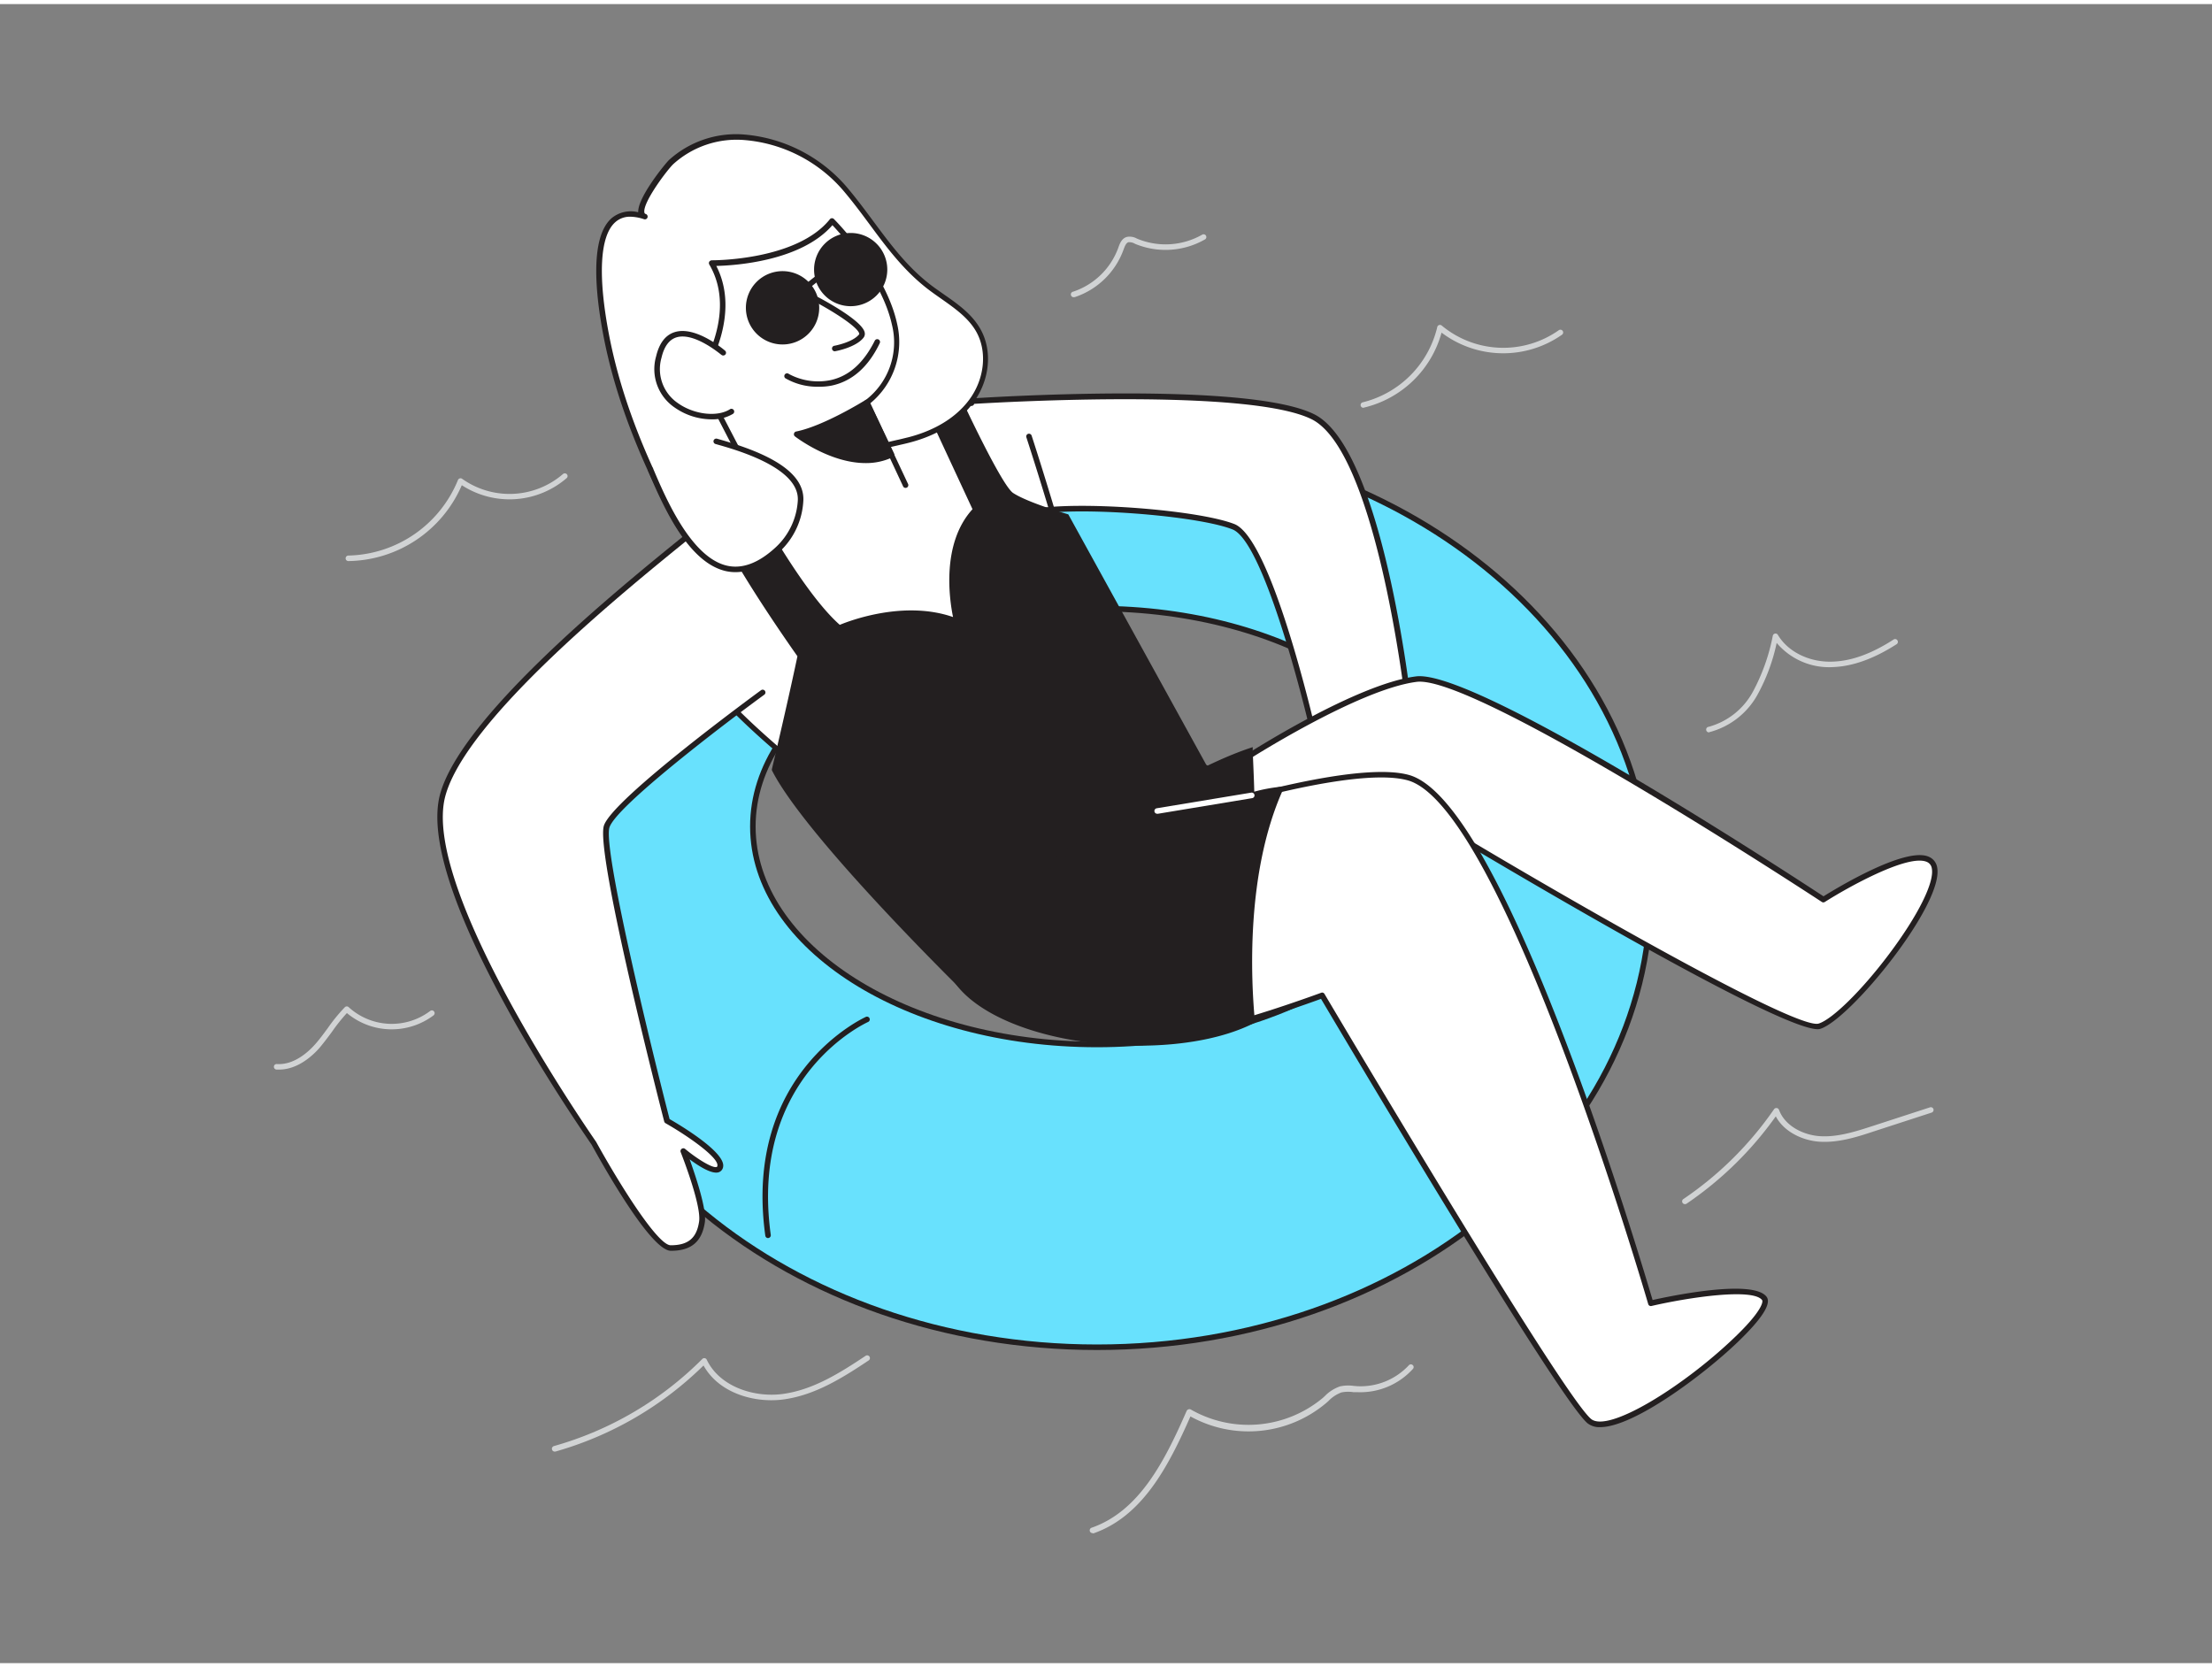 <svg xmlns="http://www.w3.org/2000/svg" viewBox="0 0 400 300" width="406" height="306" class="illustration styles_illustrationTablet__1DWOa"><rect x="0" y="0" width="400" height="300" fill="#808080" stroke="none"/><g id="_541_girl_swimming_flatline" data-name="#541_girl_swimming_flatline"><path d="M298.46,159.38c-.73-45-45.28-81.19-100.1-81.19-27.28,0-52,9-70.05,23.52-18.56,14.93-30.08,35.77-30.08,58.83,0,45.48,44.83,82.34,100.13,82.34S298.49,206,298.49,160.54C298.49,160.16,298.49,159.77,298.46,159.38Zm-37.88-10.67c0,21.76-27.86,39.42-62.22,39.42s-62.22-17.66-62.22-39.42,27.86-39.4,62.22-39.4S260.58,127,260.58,148.71Z" fill="#68e1fd" stroke="#231f20" stroke-linecap="round" stroke-linejoin="round"></path><path d="M237.39,74.58c-12.29-6.09-61.77-2.8-61.77-2.8l.09.35c-8.65-6.68-24.64-.73-32.46,5.17-9.16,6.91-15.33,17.24-19.75,27.66-1,2.29-1.87,4.74-1.58,7.22s1.67,4.51,3.11,6.45c6.77,9.11,15.68,16.37,24.49,23.52a2.92,2.92,0,0,0,4,.32c10.9-5.31,20.79-13,26.75-23.79,3.22-5.83,8.18-20.57,8.69-27.2,9.55-1,28.45.73,34.13,3,6.83,2.73,15,39.71,15,39.71l16.73-6.83S249.68,80.66,237.39,74.58Z" fill="#fff"></path><path d="M151.49,143.58a2.46,2.46,0,0,1-.6-.07,4.25,4.25,0,0,1-1.68-1c-8.72-7.08-17.73-14.39-24.58-23.61a14.46,14.46,0,0,1-3.2-6.69c-.32-2.64.67-5.24,1.61-7.48C128.43,92.06,134.94,83,143,76.9s23.55-11.75,32.49-5.59l.14,0c2-.13,49.76-3.23,62,2.85h0c12.39,6.14,17.47,51.26,17.68,53.18a.5.5,0,0,1-.3.52l-16.73,6.82a.48.48,0,0,1-.42,0,.48.48,0,0,1-.26-.33c-2.26-10.21-9.32-37.19-14.71-39.35-5.68-2.27-24.21-3.92-33.49-3-.68,6.86-5.55,21.28-8.71,27-5.45,9.86-14.52,17.93-27,24A5.19,5.19,0,0,1,151.49,143.58ZM165.9,69.72c-7.74,0-16.77,3.77-22.34,8-7.87,5.94-14.28,14.92-19.6,27.45-.89,2.12-1.83,4.57-1.54,7s1.61,4.33,3,6.21c6.77,9.12,15.74,16.4,24.41,23.43a3.35,3.35,0,0,0,1.28.78,3.42,3.42,0,0,0,2.14-.52c12.26-6,21.19-13.9,26.53-23.58,3.18-5.75,8.12-20.44,8.63-27a.5.5,0,0,1,.45-.46c9.43-1,28.38.64,34.37,3,6.59,2.64,14.08,34.59,15.19,39.49l15.83-6.46c-.52-4.43-5.76-46.41-17.09-52s-55.57-3.1-61-2.77a.47.47,0,0,1-.21.29.5.5,0,0,1-.58,0A15.28,15.28,0,0,0,165.9,69.72Z" fill="#231f20"></path><path d="M130,91.48c-.63,1.51-45.14,33.84-49.92,51.6-4.7,17.48,27.36,63,27.36,63s10.29,18.89,13.88,18.89,5.18-1.62,5.63-4.73-3.35-12.8-3.35-12.8,6.28,5.24,6.66,2.73-9.62-8.19-9.62-8.19-12.51-48.45-10.92-53.23S138,124.49,138,124.49" fill="#fff"></path><path d="M121.32,225.44c-3.7,0-12.58-16-14.32-19.15,0-.07-8.09-11.51-15.44-24.93-9.92-18.11-13.94-31-12-38.41,3.81-14.17,32.4-37.33,44.61-47.21,2.74-2.23,5.11-4.15,5.35-4.5a.5.5,0,0,1,.65-.25.53.53,0,0,1,.25.68c-.16.4-1.14,1.21-5.62,4.84-12.13,9.83-40.54,32.84-44.27,46.7-4.59,17,27,62.1,27.28,62.55,4,7.25,11.07,18.68,13.47,18.68,3.16,0,4.7-1.29,5.14-4.3s-3.29-12.45-3.33-12.54a.51.51,0,0,1,.17-.59.5.5,0,0,1,.62,0c2.16,1.8,5,3.55,5.72,3.27,0,0,.1,0,.13-.23.23-1.49-5.35-5.39-9.38-7.68a.53.53,0,0,1-.24-.31c-.51-2-12.52-48.66-10.9-53.52s27.32-23.67,28.41-24.47a.5.5,0,0,1,.59.81c-7.37,5.38-26.79,20.18-28,24s7.37,39.15,10.87,52.74c2.07,1.19,10.09,6,9.69,8.6a1.21,1.21,0,0,1-.76,1c-1.22.46-3.64-1.08-5.3-2.32,1.07,3,3.1,9,2.75,11.38C126.93,223.8,125,225.44,121.32,225.44Z" fill="#231f20"></path><path d="M133.45,85.73s10.54,20.49,18.33,27.14c0,0,11.54-5.12,21.27-1.19,0,0-3.42-13.1,3.41-20.2L165.88,68.69l4.44-3.82s9.87,22.19,12.63,24,9.9,3.86,9.9,3.86l24.89,45.19,7.95,5.5-50.08,35.85s-29.19-28.51-35.5-40.8c3.13-13.25,4.67-20.65,4.67-20.65s-14.06-19.75-15.6-26.34S133.45,85.73,133.45,85.73Z" fill="#231f20"></path><path d="M175.56,179.92l-.3-.3c-1.19-1.16-29.32-28.7-35.6-40.92l-.08-.16,0-.18c2.81-11.87,4.35-19.12,4.62-20.43-1.49-2.11-14.06-20-15.54-26.34-.53-2.28-.29-4,.73-5.11a5,5,0,0,1,4.09-1.24l.26,0,.12.23c.1.2,10.36,20.06,18,26.78,1.85-.77,11.64-4.48,20.48-1.41-.64-3.11-2.17-13.27,3.52-19.5l-10.6-22.82,5.23-4.51.27.62c3.95,8.86,10.52,22.52,12.45,23.78,2.67,1.75,9.69,3.78,9.77,3.8l.2.06.1.18,24.84,45.09,8.43,5.83Zm-34.92-41.51c6,11.49,31.93,37.17,35,40.21l49.16-35.19-7.46-5.16L192.51,93.15c-1.2-.35-7.27-2.18-9.84-3.86S172,69.76,170.14,65.69l-3.65,3.13,10.57,22.76-.24.24c-6.55,6.83-3.32,19.6-3.29,19.73l.25,1-.92-.37c-9.41-3.8-20.77,1.14-20.88,1.19l-.29.13-.24-.21c-7.41-6.33-17-24.6-18.32-27a3.84,3.84,0,0,0-3,1c-.78.85-.95,2.27-.5,4.2,1.5,6.43,15.38,26,15.52,26.17l.12.18,0,.21C145.25,118,143.71,125.41,140.64,138.41Z" fill="#231f20"></path><path d="M162.64,79.22c-2.86.66-5.64,1.22-8.13,3.08-3.7,2.75-6.41,6.6-10.28,9.28-4.14,2.86-9.09,4.85-13.67,6.91-1.34.6.82,1.74-.64,1.51-5.1-.83-7.65-6.32-9.68-10.38a115.56,115.56,0,0,1-10.59-29.57c-1-5.38-4.54-25.25,6.86-21.66-2.56-.81,3.81-9,4.81-9.87,9.29-8.47,23.91-3.93,31.34,4.74,5.38,6.29,9.12,13.36,16,18.36,3,2.21,6.46,4.16,8.28,7.43,2.18,3.94,1.36,9.09-1.29,12.73s-6.87,5.9-11.23,7C163.8,79,163.22,79.09,162.64,79.22Z" fill="#fff"></path><path d="M130.23,100.53a2.13,2.13,0,0,1-.39,0c-5.15-.83-7.73-6-9.8-10.15l-.25-.5c-5.34-10.65-8.82-20.36-10.63-29.7-1.52-7.85-2.51-17.94,1.41-21.44a5.43,5.43,0,0,1,4.84-1.1c-.14-2.69,5-8.92,5.57-9.45a18.08,18.08,0,0,1,13.64-4.6A27.44,27.44,0,0,1,153,32.94c1.75,2.05,3.35,4.2,4.9,6.29,3.3,4.45,6.42,8.65,11,12,.55.4,1.12.79,1.68,1.19,2.56,1.78,5.21,3.63,6.74,6.4C179.5,62.71,179,68,176,72.08c-3.15,4.31-8,6.3-11.51,7.21-.58.15-1.17.29-1.76.42l-.42.1c-2.69.61-5.24,1.19-7.52,2.89A42.35,42.35,0,0,0,150.07,87,39.45,39.45,0,0,1,144.51,92,69.07,69.07,0,0,1,133,98l-2.18,1a.83.83,0,0,0-.18.11,2.36,2.36,0,0,0,.16.32.77.77,0,0,1,.1.88A.72.72,0,0,1,130.23,100.53ZM130,100h0ZM114,38.45a3.93,3.93,0,0,0-2.75,1c-2.79,2.48-3.17,9.76-1.09,20.5,1.79,9.25,5.23,18.88,10.53,29.45l.25.49c1.93,3.86,4.31,8.63,8.75,9.55a1,1,0,0,1,0-.7,1.18,1.18,0,0,1,.71-.71l2.18-1A69.84,69.84,0,0,0,144,91.17a39.52,39.52,0,0,0,5.4-4.83,44,44,0,0,1,4.87-4.45c2.45-1.82,5.09-2.42,7.89-3.06l.42-.09h0l1.73-.42c3.36-.87,8-2.76,11-6.83,2.73-3.73,3.23-8.63,1.26-12.19-1.43-2.58-4-4.35-6.44-6.07-.57-.4-1.14-.8-1.7-1.21-4.69-3.42-8-7.88-11.19-12.2-1.54-2.07-3.13-4.21-4.86-6.23a26.39,26.39,0,0,0-17.72-9,17.08,17.08,0,0,0-12.9,4.34c-1.07,1-5.61,7-5.23,8.76a.29.29,0,0,0,.23.26.5.5,0,0,1,.33.63.49.49,0,0,1-.63.32h0A8.09,8.09,0,0,0,114,38.45Z" fill="#231f20"></path><path d="M140.52,94.48l-14-27.07s7.77-11.13,2.2-20.6c0,0,15.54.18,21.78-7.63,0,0,9.23,9.27,11.27,18.65a13.73,13.73,0,0,1-5,14.16l7,15" fill="#fff"></path><path d="M140.52,95a.49.49,0,0,1-.44-.27l-14-27.07a.53.53,0,0,1,0-.52c.08-.11,7.52-11,2.18-20.05a.52.52,0,0,1,0-.51.62.62,0,0,1,.44-.25c.14,0,15.36.09,21.38-7.44a.49.49,0,0,1,.74,0c.38.38,9.36,9.48,11.4,18.89a14.34,14.34,0,0,1-4.86,14.42l6.87,14.63a.5.5,0,0,1-.9.42l-7-15a.48.48,0,0,1,.17-.62,13.14,13.14,0,0,0,4.79-13.65c-1.75-8-9-16.14-10.76-18-5.7,6.54-17.65,7.29-21,7.37,4.45,8.66-1.37,18.44-2.46,20.14L141,94.25a.51.51,0,0,1-.21.68A.46.46,0,0,1,140.52,95Z" fill="#231f20"></path><path d="M130.79,63s-9.53-8.23-11.66.78,8.85,12.63,13.19,9.84" fill="#fff"></path><path d="M128.66,75.09A11.73,11.73,0,0,1,122.07,73a8.39,8.39,0,0,1-3.43-9.28c.56-2.38,1.68-3.86,3.33-4.39,3.79-1.23,8.93,3.15,9.14,3.34a.49.49,0,0,1,.06.7.51.51,0,0,1-.71.06c-.05,0-4.92-4.21-8.18-3.15-1.29.42-2.19,1.65-2.66,3.67a7.43,7.43,0,0,0,3,8.23c2.91,2.06,7.12,2.54,9.4,1.07a.5.5,0,0,1,.54.84A7.21,7.21,0,0,1,128.66,75.09Z" fill="#231f20"></path><path d="M151,62.78a.5.5,0,0,1-.09-1s3.35-.62,4.47-2.09c0,0,0,0,0-.1-.26-1.2-4.8-4.07-7.93-5.72a.5.5,0,1,1,.47-.89c1.32.7,8,4.3,8.44,6.39a1.12,1.12,0,0,1-.19.93c-1.36,1.77-4.94,2.44-5.09,2.46Z" fill="#231f20"></path><path d="M148,69.19a11.5,11.5,0,0,1-6-1.54.5.5,0,0,1,.66-.76A11.19,11.19,0,0,0,150.18,68c3.37-.73,6-3.13,8-7.12a.5.5,0,1,1,.91.43c-2.07,4.32-5,6.9-8.72,7.68A11.18,11.18,0,0,1,148,69.19Z" fill="#231f20"></path><path d="M156.75,72s-7.53,4.77-12.69,5.75c0,0,9.57,7.34,17.16,3.7Z" fill="#231f20"></path><path d="M156.52,83c-6.38,0-12.44-4.57-12.76-4.82a.48.48,0,0,1-.18-.51.49.49,0,0,1,.39-.38c5-1,12.44-5.64,12.51-5.68a.49.49,0,0,1,.41-.06.51.51,0,0,1,.31.26l4.47,9.46a.5.5,0,0,1-.24.66A11.14,11.14,0,0,1,156.52,83Zm-11.25-5c2.46,1.62,9.46,5.63,15.28,3.21l-4-8.48C154.92,73.7,149.61,76.81,145.27,78Z" fill="#231f20"></path><path d="M117.69,84.2c3.81,9,11.16,25.31,23,14.4a13.06,13.06,0,0,0,4.12-8.83c.3-6.09-10.32-9.32-15.25-10.7" fill="#fff"></path><path d="M133,102.72a7.73,7.73,0,0,1-1.66-.17c-7.07-1.52-11.68-12.34-14.15-18.16a.49.49,0,0,1,.26-.65.51.51,0,0,1,.66.26c2.23,5.25,6.87,16.16,13.44,17.57,2.75.59,5.68-.53,8.72-3.34a12.5,12.5,0,0,0,4-8.49c.29-5.93-11.13-9.14-14.88-10.19a.5.5,0,0,1-.35-.62.51.51,0,0,1,.62-.34c6.84,1.92,15.91,5.17,15.61,11.2A13.51,13.51,0,0,1,141,99C138.29,101.47,135.62,102.72,133,102.72Z" fill="#231f20"></path><circle cx="141.52" cy="54.93" r="6.12" fill="#231f20"></circle><path d="M141.52,61.55a6.63,6.63,0,1,1,6.62-6.62A6.63,6.63,0,0,1,141.52,61.55Zm0-12.25a5.63,5.63,0,1,0,5.62,5.63A5.63,5.63,0,0,0,141.52,49.3Z" fill="#231f20"></path><circle cx="153.83" cy="48.01" r="6.12" fill="#231f20"></circle><path d="M153.83,54.63A6.62,6.62,0,1,1,160.45,48,6.63,6.63,0,0,1,153.83,54.63Zm0-12.24A5.62,5.62,0,1,0,159.45,48,5.63,5.63,0,0,0,153.83,42.39Z" fill="#231f20"></path><path d="M144.78,52.61a.52.52,0,0,1-.38-.17.49.49,0,0,1,0-.7,51.5,51.5,0,0,1,4.16-3.34.5.5,0,0,1,.7.12.51.51,0,0,1-.12.69s-2,1.44-4.08,3.27A.46.46,0,0,1,144.78,52.61Z" fill="#231f20"></path><path d="M224.93,136.58s20.31-13.15,31.23-14.51,73.6,39.87,73.6,39.87,18.72-11.91,20.09-5.82-15.3,27-20.79,28.71-68.35-36.11-68.35-36.11-26.62,34.53-32.54,20" fill="#fff"></path><path d="M328.71,185.37c-7.66,0-60-31.3-67.87-36-2.41,3.07-18.69,23.4-28,23.4a6.84,6.84,0,0,1-.79-.05c-2-.27-3.46-1.57-4.38-3.84a.51.51,0,0,1,.27-.66.5.5,0,0,1,.65.28c.8,1.95,2,3,3.6,3.23,9,1.22,27.9-23.07,28.09-23.32a.5.5,0,0,1,.65-.12c25.19,15.15,64.08,37.24,67.94,36.06,2.46-.76,7.81-6,12.71-12.53,5.26-7,8.3-13.09,7.74-15.59a1.48,1.48,0,0,0-.93-1.13c-3.46-1.44-14.46,4.75-18.4,7.26a.5.5,0,0,1-.54,0c-.63-.41-62.65-41.15-73.27-39.8s-30.82,14.31-31,14.44a.5.5,0,0,1-.69-.15.49.49,0,0,1,.15-.69c.83-.54,20.53-13.22,31.44-14.59s68.61,36.46,73.67,39.77c2.08-1.3,14.69-9,19-7.17a2.52,2.52,0,0,1,1.53,1.84c1.47,6.57-15.7,27.62-21.13,29.3A1.85,1.85,0,0,1,328.71,185.37Z" fill="#231f20"></path><path d="M221.86,144.57c11.32-3.28,26.2-6.47,32.77-4.68,17.75,4.86,43.86,95.06,43.86,95.06s18.08-4.17,20.56-.88-26.19,26.72-31.65,22.17-48.31-77-48.31-77-11.19,4.14-18.31,5.77" fill="#fff"></path><path d="M289.35,257.33a3.46,3.46,0,0,1-2.27-.7c-5.32-4.43-44.57-70.62-48.2-76.75-2,.74-11.67,4.2-18,5.65a.5.5,0,0,1-.22-1c7-1.61,18.14-5.71,18.25-5.75a.48.48,0,0,1,.6.21c.43.73,42.87,72.41,48.2,76.85,3.1,2.59,16.63-5.84,25.75-14.54,5-4.74,5.43-6.62,5.18-6.95-1.66-2.2-13.18-.51-20,1.07a.49.49,0,0,1-.59-.35c-.26-.9-26.24-90-43.52-94.71-7.82-2.14-26.85,3-32.49,4.67a.49.49,0,0,1-.62-.34.5.5,0,0,1,.34-.62c5.71-1.65,25-6.89,33-4.68,7.52,2.06,17.25,18.77,28.92,49.66,8,21.12,14.18,42,15.16,45.29,3.26-.73,18.15-3.84,20.61-.59.94,1.25-.84,4-5.29,8.27C308.06,247.86,295.45,257.33,289.35,257.33Z" fill="#231f20"></path><path d="M226.42,183.89c-14.91,7.3-44.76,4.21-53.17-7-14-18.61,13.11-18.73,13.11-18.73s23.83-17.78,39.71-23.15c0,0,.31,6.72.28,8a29.79,29.79,0,0,1,5.15-1C225.22,156.18,225.56,174.4,226.42,183.89Z" fill="#231f20"></path><path d="M205.9,188.35a71.22,71.22,0,0,1-8.56-.52c-11.37-1.37-20.52-5.34-24.49-10.6s-5-9.47-3.38-12.79c3.11-6.28,15.09-6.71,16.72-6.74,1.93-1.43,24.55-18,39.72-23.13l.62-.21,0,.66c0,.24.24,5.3.28,7.4a28.23,28.23,0,0,1,4.61-.87l.84-.08-.34.78c-6.61,14.86-5.72,34-5,41.59l0,.35-.31.15C221.29,187,213.9,188.35,205.9,188.35Zm19.7-52.61c-15.62,5.53-38.71,22.69-38.94,22.86l-.14.1h-.16c-.13,0-13,.13-16,6.19-1.46,3-.35,6.9,3.29,11.74,7.81,10.37,36.94,14.21,52.24,7-.67-7.72-1.42-26.21,4.81-41a31.65,31.65,0,0,0-4.2.92l-.66.2v-.69C225.87,142,225.67,137.47,225.6,135.74Z" fill="#231f20"></path><path d="M190.59,93.23a.49.49,0,0,1-.48-.36c0-.07-2.28-7.68-4.51-14.53a.5.5,0,0,1,.32-.63.51.51,0,0,1,.63.32c2.23,6.86,4.5,14.48,4.52,14.56a.5.5,0,0,1-.34.62A.34.34,0,0,1,190.59,93.23Z" fill="#231f20"></path><path d="M138.88,223.14a.5.5,0,0,1-.49-.44c-4.08-29.55,18-39.46,18.19-39.56a.5.5,0,1,1,.4.92c-.21.1-21.58,9.73-17.6,38.51a.5.5,0,0,1-.43.56Z" fill="#231f20"></path><path d="M209.26,146.41a.5.5,0,0,1-.5-.42.5.5,0,0,1,.41-.57l17.1-2.83a.5.5,0,1,1,.16,1l-17.09,2.83Z" fill="#fff"></path><path d="M100.31,261.75a.51.51,0,0,1-.14-1A61.41,61.41,0,0,0,127,245a.47.47,0,0,1,.44-.14.48.48,0,0,1,.36.27c2.39,5,8.75,6.89,13.8,6.19,5.39-.75,10.14-3.69,14.93-6.89a.5.5,0,1,1,.56.83c-4.89,3.27-9.75,6.27-15.35,7.05-5,.7-11.62-.94-14.52-6.13a62.49,62.49,0,0,1-26.74,15.55Z" fill="#d1d3d4"></path><path d="M309.08,131.69a.5.5,0,0,1-.1-1,13,13,0,0,0,8-6.35,35.62,35.62,0,0,0,3.6-10.13.5.5,0,0,1,.41-.38.48.48,0,0,1,.51.24c1.83,3.07,5.72,5,9.93,4.83,3.41-.12,7-1.42,11-4a.49.49,0,0,1,.69.16.5.5,0,0,1-.15.69c-4.16,2.66-7.93,4-11.52,4.14a12.41,12.41,0,0,1-10.17-4.37,34,34,0,0,1-3.45,9.33,14,14,0,0,1-8.7,6.8Z" fill="#d1d3d4"></path><path d="M63,100.72a.5.5,0,0,1-.5-.5.5.5,0,0,1,.5-.5A21.93,21.93,0,0,0,82.81,86.07a.49.49,0,0,1,.33-.3.47.47,0,0,1,.44.08,14.79,14.79,0,0,0,18.2-.85.51.51,0,0,1,.71,0,.49.49,0,0,1,0,.7A15.83,15.83,0,0,1,83.51,87,22.69,22.69,0,0,1,63,100.72Z" fill="#d1d3d4"></path><path d="M304.69,217a.5.5,0,0,1-.28-.92,62.43,62.43,0,0,0,16.4-16.25.51.51,0,0,1,.89.12c1.11,3,4.49,4.56,7.36,4.76,3.22.22,6.52-.85,9.43-1.79L349,199.5a.5.5,0,0,1,.63.32.51.51,0,0,1-.33.63l-10.52,3.42c-3,1-6.38,2.07-9.8,1.84-2.92-.21-6.33-1.7-7.86-4.58A63.62,63.62,0,0,1,305,216.91.47.47,0,0,1,304.69,217Z" fill="#d1d3d4"></path><path d="M246.54,73a.51.51,0,0,1-.49-.39.5.5,0,0,1,.38-.6A18.37,18.37,0,0,0,259.9,58.41a.48.48,0,0,1,.33-.37.49.49,0,0,1,.49.1,17.42,17.42,0,0,0,21.15.84.5.5,0,1,1,.6.8,18.51,18.51,0,0,1-21.79-.37,19.13,19.13,0,0,1-14,13.55Z" fill="#d1d3d4"></path><path d="M197.56,276.49a.51.51,0,0,1-.48-.34.5.5,0,0,1,.31-.63c8.65-3,13.24-12.09,17.19-21.12a.54.54,0,0,1,.31-.28.53.53,0,0,1,.41,0,21,21,0,0,0,23.91-2.08l.33-.3a7.07,7.07,0,0,1,2.77-1.78,6.93,6.93,0,0,1,2.48-.09l.6.05a11.91,11.91,0,0,0,9.39-3.8.49.49,0,0,1,.7,0,.48.48,0,0,1,0,.7A12.84,12.84,0,0,1,245.33,251l-.63,0a6,6,0,0,0-2.12.05,6.22,6.22,0,0,0-2.37,1.57l-.34.3a21.76,21.76,0,0,1-24.6,2.47c-4,9.07-8.68,18.06-17.55,21.15A.45.45,0,0,1,197.56,276.49Z" fill="#d1d3d4"></path><path d="M50.48,192.67H50a.51.51,0,0,1-.47-.54.49.49,0,0,1,.53-.46c3.09.2,5.68-2.16,6.94-3.59.81-.91,1.54-1.92,2.26-2.89a31,31,0,0,1,3.1-3.8.5.5,0,0,1,.7,0,11.54,11.54,0,0,0,14.72.69.49.49,0,0,1,.7.07.51.51,0,0,1-.07.71,12.61,12.61,0,0,1-15.68-.41,31.56,31.56,0,0,0-2.66,3.33c-.73,1-1.49,2-2.32,3C56.46,190.23,53.79,192.67,50.48,192.67Z" fill="#d1d3d4"></path><path d="M194.23,53a.5.5,0,0,1-.16-1,13.08,13.08,0,0,0,8.14-7.9c.26-.75.62-1.75,1.58-2a2.64,2.64,0,0,1,1.79.3,13.38,13.38,0,0,0,11.86-.73.5.5,0,0,1,.5.86,14.36,14.36,0,0,1-12.69.82,2,2,0,0,0-1.19-.29c-.46.13-.69.81-.91,1.4a14.09,14.09,0,0,1-8.77,8.52Z" fill="#d1d3d4"></path></g></svg>